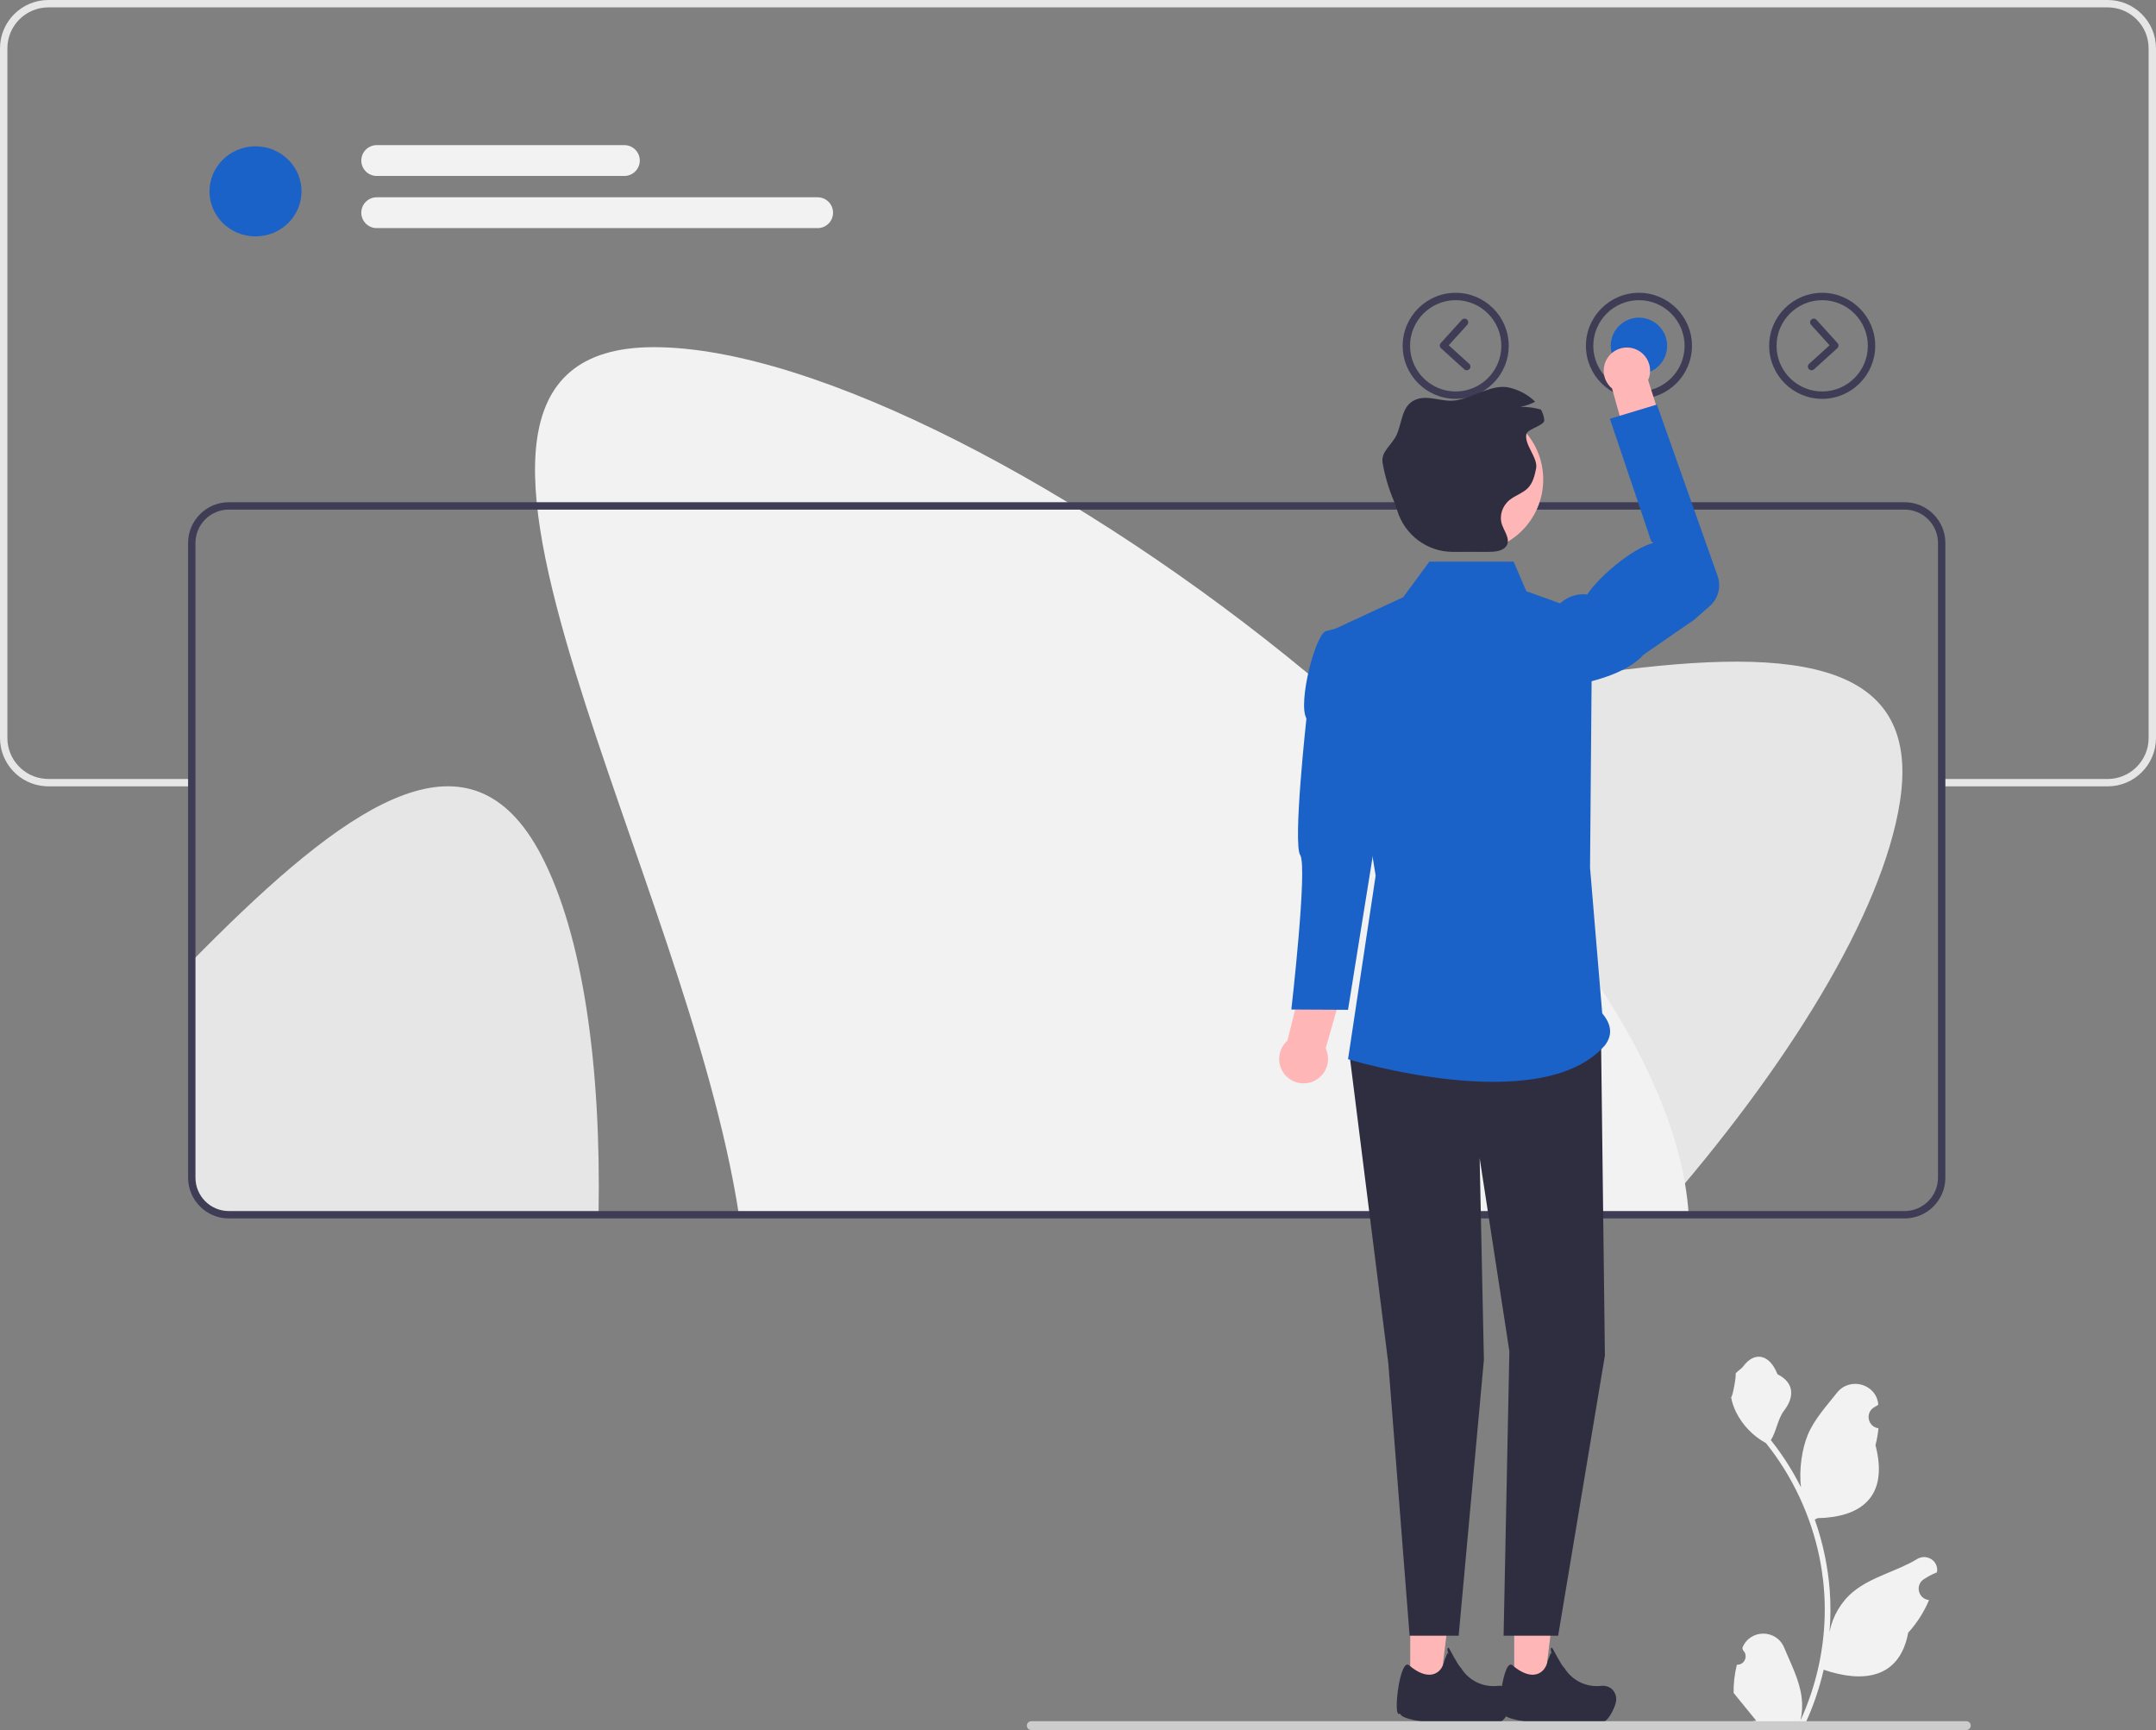 <svg xmlns="http://www.w3.org/2000/svg" width="584" height="468.599" viewBox="0 0 584 468.599" xmlns:xlink="http://www.w3.org/1999/xlink"><rect x="0" y="0" width="584" height="468.599" fill="#808080" stroke="none"/><path d="M470.47,450.912c2.066,.129,3.208-2.437,1.645-3.933l-.155-.618c.02-.05,.041-.099,.062-.148,2.089-4.982,9.17-4.947,11.241,.042,1.839,4.428,4.179,8.864,4.756,13.546,.258,2.067,.142,4.172-.316,6.2,4.308-9.411,6.575-19.687,6.575-30.021,0-2.597-.142-5.193-.433-7.783-.239-2.119-.568-4.224-.995-6.31-2.306-11.277-7.299-22.018-14.5-30.99-3.462-1.892-6.349-4.851-8.093-8.397-.626-1.279-1.117-2.655-1.35-4.056,.394,.052,1.486-5.949,1.188-6.317,.549-.833,1.532-1.247,2.131-2.06,2.982-4.043,7.091-3.337,9.236,2.157,4.582,2.313,4.627,6.148,1.815,9.837-1.789,2.347-2.035,5.522-3.604,8.035,.162,.207,.329,.407,.491,.614,2.961,3.798,5.522,7.88,7.681,12.169-.61-4.766,.291-10.508,1.826-14.21,1.748-4.217,5.025-7.769,7.91-11.415,3.466-4.379,10.573-2.468,11.184,3.083,.006,.054,.012,.107,.017,.161-.429,.242-.848,.499-1.259,.77-2.339,1.547-1.531,5.174,1.241,5.602l.063,.01c-.155,1.544-.42,3.074-.807,4.579,3.702,14.316-4.29,19.53-15.701,19.764-.252,.129-.497,.258-.749,.381,1.156,3.255,2.08,6.594,2.764,9.979,.614,2.99,1.04,6.013,1.279,9.049,.297,3.83,.271,7.68-.052,11.503l.019-.136c.82-4.211,3.107-8.145,6.427-10.87,4.946-4.063,11.933-5.559,17.268-8.824,2.568-1.572,5.859,.459,5.411,3.437l-.022,.143c-.794,.323-1.569,.698-2.319,1.117-.429,.242-.848,.499-1.259,.77-2.339,1.547-1.531,5.174,1.241,5.602l.063,.01c.045,.006,.084,.013,.129,.019-1.363,3.236-3.262,6.239-5.639,8.829-2.315,12.497-12.256,13.683-22.89,10.044h-.006c-1.163,5.064-2.861,10.011-5.044,14.726h-18.02c-.065-.2-.123-.407-.181-.607,1.666,.103,3.346,.006,4.986-.297-1.337-1.641-2.674-3.294-4.011-4.935-.032-.032-.058-.065-.084-.097-.678-.84-1.363-1.673-2.041-2.512l-0-.001c-.042-2.578,.267-5.147,.879-7.64l.001-0Z" fill="#f2f2f2"/><path d="M514.615,217.335c-4.78,30.22-30.36,71.7-65.52,111.7h-190.07l19.87-125.64c46.36,.2,104.76-14.07,151.92-20.78,51.9-7.37,90.17-5.59,83.8,34.72Z" fill="#e6e6e6"/><path d="M162.135,329.035H61.985c-5.54,0-10.04-4.5-10.04-10.04v-58.62c2.23-2.28,4.46-4.51,6.66-6.69,37.29-36.84,69.08-58.22,87.99-22.05,11.32,21.66,16.26,57,15.54,97.4Z" fill="#e6e6e6"/><path d="M570.91,0H13.1C5.88,0,0,5.87,0,13.09V199.9c0,6.92,5.41,12.62,12.22,13.06,.29,.03,.58,.04,.88,.04H52.22v-2H13.1c-.3,0-.59-.01-.88-.04-5.71-.45-10.22-5.24-10.22-11.06V13.09C2,6.97,6.98,2,13.1,2H570.91c6.12,0,11.09,4.97,11.09,11.09V199.9c0,6.12-4.97,11.1-11.09,11.1h-44.69v2h44.69c7.22,0,13.09-5.88,13.09-13.1V13.09c0-7.22-5.87-13.09-13.09-13.09Z" fill="#e6e6e6"/><g><ellipse cx="69.212" cy="51.833" rx="12.463" ry="12.201" fill="#1b62c8"/><path d="M169.125,47.659H102.04c-2.301,0-4.174-1.872-4.174-4.174s1.872-4.174,4.174-4.174h67.085c2.301,0,4.174,1.872,4.174,4.174s-1.872,4.174-4.174,4.174Z" fill="#f2f2f2"/><path d="M221.478,61.786H102.04c-2.301,0-4.174-1.872-4.174-4.174s1.872-4.174,4.174-4.174h119.438c2.301,0,4.174,1.872,4.174,4.174s-1.872,4.174-4.174,4.174Z" fill="#f2f2f2"/></g><path d="M394.309,108.035c-7.92,0-14.364-6.443-14.364-14.364,0-7.92,6.443-14.363,14.364-14.363,7.92,0,14.363,6.443,14.363,14.363,0,7.92-6.443,14.364-14.363,14.364Zm0-26.727c-6.817,0-12.364,5.546-12.364,12.363,0,6.817,5.546,12.364,12.364,12.364,6.817,0,12.363-5.546,12.363-12.364,0-6.817-5.546-12.363-12.363-12.363Z" fill="#3f3d56"/><path d="M443.945,108.035c-7.92,0-14.364-6.443-14.364-14.364,0-7.92,6.443-14.363,14.364-14.363s14.364,6.443,14.364,14.363c0,7.92-6.443,14.364-14.364,14.364Zm0-26.727c-6.817,0-12.364,5.546-12.364,12.363,0,6.817,5.546,12.364,12.364,12.364s12.364-5.546,12.364-12.364c0-6.817-5.546-12.363-12.364-12.363Z" fill="#3f3d56"/><circle cx="443.945" cy="93.672" r="7.636" fill="#1b62c8"/><path d="M493.581,108.035c-7.92,0-14.363-6.443-14.363-14.364,0-7.92,6.443-14.363,14.363-14.363,7.92,0,14.364,6.443,14.364,14.363,0,7.92-6.443,14.364-14.364,14.364Zm0-26.727c-6.817,0-12.363,5.546-12.363,12.363,0,6.817,5.546,12.364,12.363,12.364,6.817,0,12.364-5.546,12.364-12.364,0-6.817-5.546-12.363-12.364-12.363Z" fill="#3f3d56"/><path d="M457.425,329.035H200.151c-7.042-45.816-30.264-101.275-44.257-146.808-15.392-50.106-19.613-88.192,21.203-88.192,43.622,0,116.437,38.178,176.942,88.192,55.382,45.763,100.456,101.435,103.385,146.808Z" fill="#f2f2f2"/><path d="M515.905,330.035H61.985c-6.087,0-11.04-4.952-11.04-11.04V147.075c0-6.087,4.953-11.04,11.04-11.04h453.92c6.087,0,11.04,4.953,11.04,11.04v171.92c0,6.088-4.953,11.04-11.04,11.04ZM61.985,138.035c-4.985,0-9.04,4.055-9.04,9.04v171.92c0,4.984,4.055,9.04,9.04,9.04h453.92c4.985,0,9.04-4.056,9.04-9.04V147.075c0-4.985-4.055-9.04-9.04-9.04H61.985Z" fill="#3f3d56"/><g><polygon points="410.163 459.328 417.956 459.327 421.664 429.266 410.161 429.267 410.163 459.328" fill="#ffb6b6"/><polygon points="381.989 459.328 389.782 459.327 393.49 429.266 381.987 429.267 381.989 459.328" fill="#ffb6b6"/><polygon points="365.516 285.447 376.073 369.468 381.822 443.066 395.11 443.066 401.947 368.318 400.797 313.694 408.847 366.018 407.28 443.066 422.058 443.066 434.721 367.168 433.662 280.238 365.516 285.447" fill="#2f2e41"/><path d="M409.997,152.124h-22.818l-7.081,9.627-18.4,8.557,10.925,66.852-7.475,49.738s52.324,16.044,69.573-3.744c1.891-2.497,2.107-5.304-.725-8.674l-3.3-39.459,.575-68.456-17.825-6.418-3.45-8.022Z" fill="#1b62c8"/><g><path d="M348.727,281.867l4.761-19.196,11.345,1.19-5.756,20.116c.275,.577,.472,1.203,.572,1.867,.544,3.615-1.947,6.987-5.562,7.531-3.615,.544-6.987-1.947-7.531-5.562-.347-2.306,.544-4.509,2.17-5.946Z" fill="#ffb6b6"/><path d="M367.778,168.735l-8.437,2.166c-2.926,.25-7.872,19.528-5.465,23.705,0,0-3.715,33.837-1.682,37.025,2.033,3.187-2.406,41.815-2.406,41.815l15.354,.081,11.942-74.242-10.681-22.107c-.121-3.729,5.092-8.76,1.374-8.441Z" fill="#1b62c8"/></g><g><path d="M436.666,105.245l5.046,18.085,10.734-1.441-6.015-18.931c.245-.555,.415-1.154,.492-1.788,.416-3.446-2.039-6.577-5.485-6.993-3.446-.416-6.577,2.039-6.993,5.485-.266,2.198,.64,4.264,2.223,5.583Z" fill="#ffb6b6"/><path d="M414.247,179.587h0c1.139,4.341,5.381,7.12,9.811,6.407,6.941-1.118,16.621-3.544,21.145-8.667l13.751-9.491,4.189-3.687c2.296-2.021,3.132-5.236,2.111-8.12l-16.447-46.448-12.739,3.85,11.227,33.277,.65,.327c-5.936,1.435-15.322,9.685-18,14-5.665-.655-9.397,3.569-12.507,9.363-2.83,2.132-4.09,5.762-3.191,9.189Z" fill="#1b62c8"/></g><circle cx="398.452" cy="129.889" r="19.563" fill="#ffb6b6"/><path d="M413.445,117.625c-.59,2.84,3.23,6.45,2.64,9.28-.39,1.92-.85,3.94-2.31,5.38-1.36,1.33-3.39,1.94-4.88,3.15-2.01,1.63-2.84,4.33-2.05,6.65,.53,1.53,1.69,3.14,1.59,4.62-.02,.37-.12,.74-.34,1.09-.9,1.51-3.18,1.69-5.08,1.69h-9.51c-6.94-.01-13-4.58-15.04-11.22-.31-.99-.63-1.92-.97-2.73-1.37-3.26-2.37-6.65-2.97-10.09-.57-3.21,2.52-4.79,3.85-7.82,1.45-3.33,1.33-7.68,4.88-9.28,3.55-1.61,7.31,.73,11.22,.08l.15-.03c4.67-.84,9.7-4.5,14.27-3.39,2.63,.64,5.15,1.99,6.93,3.82-1.26,.66-2.61,1.12-4,1.37,1.87-.03,3.76,.22,5.57,.74,.48,.87,.8,1.82,.91,2.81,.17,1.48-4.12,2.27-4.79,3.67-.03,.07-.06,.14-.07,.21Z" fill="#2f2e41"/></g><path d="M490.702,100.292c-.272,0-.544-.111-.741-.329-.371-.41-.34-1.042,.07-1.413l5.549-5.024-5.023-5.549c-.371-.409-.339-1.042,.07-1.412s1.042-.339,1.412,.07l5.694,6.29c.371,.409,.34,1.042-.07,1.412l-6.29,5.695c-.191,.173-.432,.259-.671,.259Z" fill="#3f3d56"/><path d="M397.298,100.292c-.239,0-.479-.085-.671-.259l-6.29-5.695c-.41-.371-.441-1.003-.07-1.412l5.694-6.29c.37-.41,1.003-.441,1.412-.07s.441,1.003,.07,1.412l-5.023,5.549,5.549,5.024c.41,.371,.441,1.003,.07,1.413-.197,.218-.469,.329-.741,.329Z" fill="#3f3d56"/><path d="M437.799,460.415h0c-.074,1.586-1.927,5.526-3.447,5.982-4.57,1.37-26.338,.77-27.171-2.283-2.044,1.888-.045-15.239,2.498-13.045,5.201,4.488,8.831,2.426,9.548-1.207l.863-2.195,.169,.247c.525,.769-.78-1.541,.149-1.596,.107-.006,2.529,4.883,3.312,5.432l.062,.1c2.094,3.375,5.944,5.243,9.891,4.8h0c1.223-.137,2.494,.265,3.277,1.215,.571,.693,.893,1.59,.849,2.549Z" fill="#2f2e41"/><path d="M409.799,460.415h0c-.074,1.586-1.927,5.526-3.447,5.982-4.57,1.37-26.338,.77-27.171-2.283-2.044,1.888-.045-15.239,2.498-13.045,5.201,4.488,8.831,2.426,9.548-1.207l.863-2.195,.169,.247c.525,.769-.78-1.541,.149-1.596,.107-.006,2.529,4.883,3.312,5.432l.062,.1c2.094,3.375,5.944,5.243,9.891,4.8h0c1.223-.137,2.494,.265,3.277,1.215,.571,.693,.893,1.59,.849,2.549Z" fill="#2f2e41"/><path d="M278.149,467.409c0,.66,.53,1.19,1.19,1.19h253.29c.66,0,1.19-.53,1.19-1.19,0-.66-.53-1.19-1.19-1.19h-253.29c-.66,0-1.19,.53-1.19,1.19Z" fill="#ccc"/></svg>
